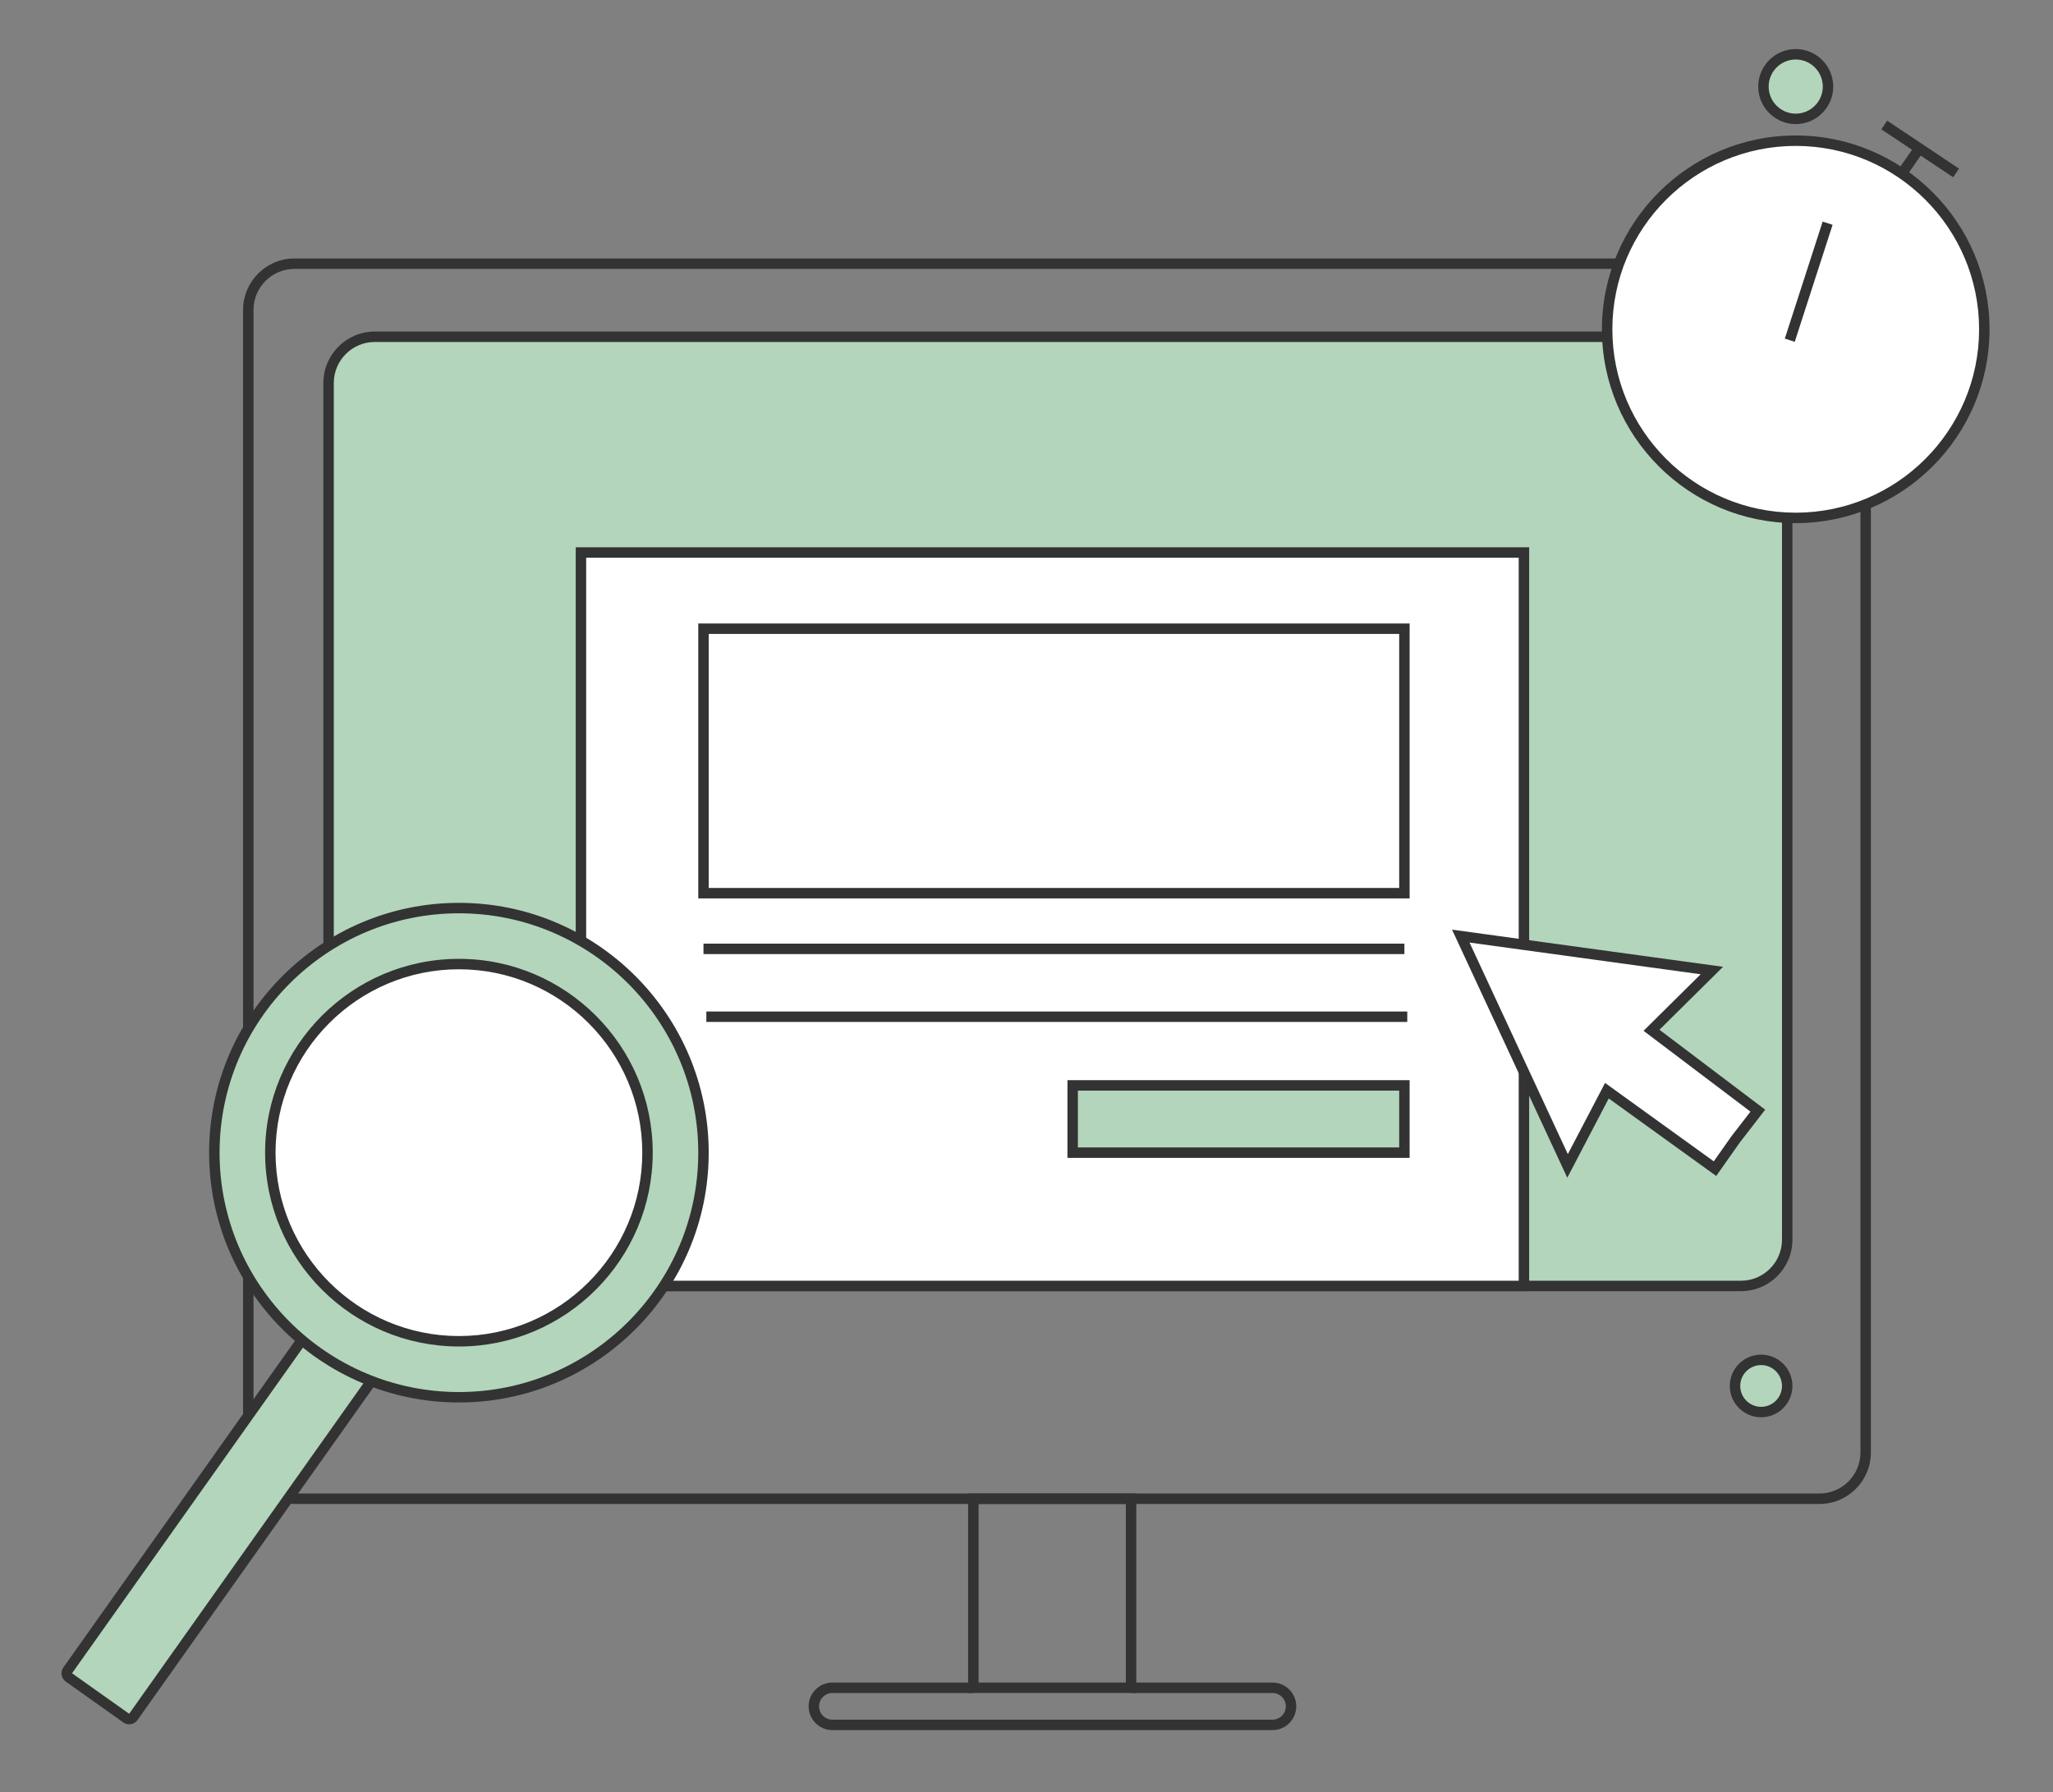 <?xml version="1.0" encoding="utf-8"?>
<!-- Generator: Adobe Illustrator 21.1.0, SVG Export Plug-In . SVG Version: 6.00 Build 0)  -->
<svg version="1.1" id="Layer_8" xmlns="http://www.w3.org/2000/svg" xmlns:xlink="http://www.w3.org/1999/xlink" x="0px" y="0px"
	 viewBox="0 0 590 515" style="enable-background:new 0 0 590 515;" xml:space="preserve">
<rect x="0" y="0" width="590" height="515" fill="#808080" stroke="none"/>
<style type="text/css">
	.st0{fill:#333333;}
	.st1{fill:#B3D5BB;}
	.st2{fill:#FFFFFF;}
</style>
<g>
	<g>
		<path class="st0" d="M522.879,432.181H84.641c-8.152,0-14.784-6.632-14.784-14.784V89.054c0-8.152,6.632-14.784,14.784-14.784
			h438.238c8.152,0,14.784,6.632,14.784,14.784v328.343C537.663,425.549,531.031,432.181,522.879,432.181z M84.641,77.27
			c-6.498,0-11.784,5.286-11.784,11.784v328.343c0,6.498,5.286,11.784,11.784,11.784h438.238c6.498,0,11.784-5.286,11.784-11.784
			V89.054c0-6.498-5.286-11.784-11.784-11.784H84.641z"/>
	</g>
	<g>
		<path class="st1" d="M500.332,369.533H107.715c-7.336,0-13.284-5.947-13.284-13.284V110.054c0-7.336,5.947-13.284,13.284-13.284
			h392.617c7.336,0,13.284,5.947,13.284,13.284v246.195C513.616,363.585,507.669,369.533,500.332,369.533z"/>
		<path class="st0" d="M500.332,371.032H107.715c-8.152,0-14.784-6.632-14.784-14.783V110.054c0-8.152,6.632-14.784,14.784-14.784
			h392.617c8.152,0,14.784,6.632,14.784,14.784v246.195C515.116,364.4,508.484,371.032,500.332,371.032z M107.715,98.27
			c-6.498,0-11.784,5.286-11.784,11.784v246.195c0,6.497,5.286,11.783,11.784,11.783h392.617c6.498,0,11.784-5.286,11.784-11.783
			V110.054c0-6.498-5.286-11.784-11.784-11.784H107.715z"/>
	</g>
	<g>
		<circle class="st1" cx="506.116" cy="398.27" r="7.5"/>
		<path class="st0" d="M506.116,407.271c-4.963,0-9-4.037-9-9s4.037-9,9-9s9,4.037,9,9S511.079,407.271,506.116,407.271z
			 M506.116,392.271c-3.309,0-6,2.691-6,6s2.691,6,6,6s6-2.691,6-6S509.425,392.271,506.116,392.271z"/>
	</g>
	<g>
		<path class="st0" d="M326.555,486.5h-48.333v-57.319h48.333V486.5z M281.221,483.5h42.333v-51.319h-42.333V483.5z"/>
	</g>
	<g>
		<path class="st0" d="M365.69,497.167H239.221c-3.768,0-6.833-3.065-6.833-6.834c0-3.768,3.065-6.833,6.833-6.833h40.5v3h-40.5
			c-2.114,0-3.833,1.72-3.833,3.833c0,2.114,1.72,3.834,3.833,3.834H365.69c2.113,0,3.833-1.72,3.833-3.834
			c0-2.113-1.72-3.833-3.833-3.833h-40.636v-3h40.636c3.768,0,6.833,3.065,6.833,6.833
			C372.523,494.102,369.458,497.167,365.69,497.167z"/>
	</g>
	<g>
		<rect x="166.956" y="158.77" class="st2" width="271" height="210.762"/>
		<path class="st0" d="M439.456,371.032h-274V157.27h274V371.032z M168.456,368.032h268V160.27h-268V368.032z"/>
	</g>
	<g>
		<path class="st1" d="M36.315,493.74l-16.548-11.734c-0.636-0.451-0.787-1.34-0.336-1.976l67.902-95.76
			c0.451-0.636,1.34-0.787,1.976-0.336L100.171,386l5.686,9.668c0.636,0.451,0.787,1.34,0.336,1.976l-67.902,95.76
			C37.84,494.04,36.951,494.191,36.315,493.74z"/>
		<path class="st0" d="M37.126,495.501c-0.599,0-1.182-0.185-1.679-0.537L18.899,483.23c-1.312-0.932-1.623-2.756-0.692-4.067
			l67.902-95.76c0.45-0.635,1.121-1.057,1.891-1.188c0.64-0.109,1.288-0.006,1.853,0.294l11.267,2.144l5.896,10.026
			c0.472,0.435,0.786,1.01,0.895,1.654c0.131,0.77-0.044,1.543-0.494,2.177l-67.902,95.761c-0.45,0.635-1.122,1.057-1.891,1.188
			C37.458,495.487,37.292,495.501,37.126,495.501z M37.182,492.516l0.001,0.001C37.183,492.517,37.182,492.517,37.182,492.516z
			 M20.702,480.831l16.414,11.638l67.806-95.625l-0.195-0.138l-5.504-9.359l-10.516-2.001l-0.198-0.141L20.702,480.831z"/>
	</g>
	<g>
		<circle class="st1" cx="131.885" cy="331.232" r="70.286"/>
		<path class="st0" d="M131.885,403.018c-39.583,0-71.786-32.203-71.786-71.786c0-39.583,32.203-71.786,71.786-71.786
			c39.583,0,71.786,32.203,71.786,71.786C203.671,370.814,171.468,403.018,131.885,403.018z M131.885,262.446
			c-37.929,0-68.786,30.857-68.786,68.786s30.857,68.786,68.786,68.786s68.786-30.857,68.786-68.786
			S169.813,262.446,131.885,262.446z"/>
	</g>
	<g>
		<circle class="st2" cx="131.885" cy="331.232" r="54.199"/>
		<path class="st0" d="M131.885,386.931c-30.712,0-55.698-24.986-55.698-55.699c0-30.712,24.986-55.698,55.698-55.698
			c30.712,0,55.699,24.986,55.699,55.698C187.583,361.944,162.597,386.931,131.885,386.931z M131.885,278.533
			c-29.058,0-52.698,23.64-52.698,52.698c0,29.059,23.64,52.699,52.698,52.699s52.699-23.641,52.699-52.699
			C184.583,302.173,160.943,278.533,131.885,278.533z"/>
	</g>
	<g>
		<circle class="st2" cx="516.064" cy="94.629" r="54.199"/>
		<path class="st0" d="M516.064,150.327c-30.712,0-55.698-24.986-55.698-55.699c0-30.712,24.986-55.698,55.698-55.698
			s55.698,24.986,55.698,55.698C571.763,125.341,546.776,150.327,516.064,150.327z M516.064,41.93
			c-29.058,0-52.698,23.64-52.698,52.698s23.641,52.699,52.698,52.699s52.698-23.641,52.698-52.699S545.122,41.93,516.064,41.93z"/>
	</g>
	<g>
		
			<rect x="501.945" y="79.698" transform="matrix(0.308 -0.952 0.952 0.308 282.455 550.604)" class="st0" width="35.318" height="2.999"/>
	</g>
	<g>
		<circle class="st1" cx="516.064" cy="24.879" r="9.279"/>
		<path class="st0" d="M516.064,35.659c-5.943,0-10.779-4.835-10.779-10.779S510.121,14.1,516.064,14.1s10.779,4.835,10.779,10.779
			S522.008,35.659,516.064,35.659z M516.064,17.1c-4.289,0-7.779,3.49-7.779,7.779s3.49,7.779,7.779,7.779s7.779-3.49,7.779-7.779
			S520.354,17.1,516.064,17.1z"/>
	</g>
	<g>
		
			<rect x="544.887" y="44.883" transform="matrix(0.573 -0.82 0.82 0.573 196.451 469.886)" class="st0" width="8.696" height="3.001"/>
	</g>
	<g>
		
			<rect x="550.228" y="30.41" transform="matrix(0.555 -0.832 0.832 0.555 209.989 478.081)" class="st0" width="3" height="24.821"/>
	</g>
	<g>
		<path class="st0" d="M405.104,258.167H200.671v-79h204.434V258.167z M203.671,255.167h198.434v-73H203.671V255.167z"/>
	</g>
	<g>
		<rect x="308.271" y="311.899" class="st1" width="95.333" height="19.333"/>
		<path class="st0" d="M405.104,332.731h-98.333v-22.333h98.333V332.731z M309.771,329.731h92.333v-16.333h-92.333V329.731z"/>
	</g>
	<g>
		<polygon class="st2" points="491.956,278.897 474.617,296.064 505.171,319.163 498.832,327.36 492.862,335.83 461.797,313.424 
			450.491,335.046 419.805,269 		"/>
		<path class="st0" d="M450.412,338.435l-33.125-71.294l77.885,10.684l-18.269,18.087l30.382,22.968l-7.267,9.397l-6.804,9.656
			l-30.891-22.28L450.412,338.435z M461.27,311.194l31.24,22.532l5.096-7.231l5.451-7.051l-30.726-23.228l16.409-16.247
			l-66.418-9.111l28.248,60.798L461.27,311.194z"/>
	</g>
	<g>
		<rect x="202.171" y="271.167" class="st0" width="201.434" height="3"/>
	</g>
	<g>
		<rect x="202.993" y="290.667" class="st0" width="201.434" height="3"/>
	</g>
</g>
</svg>
